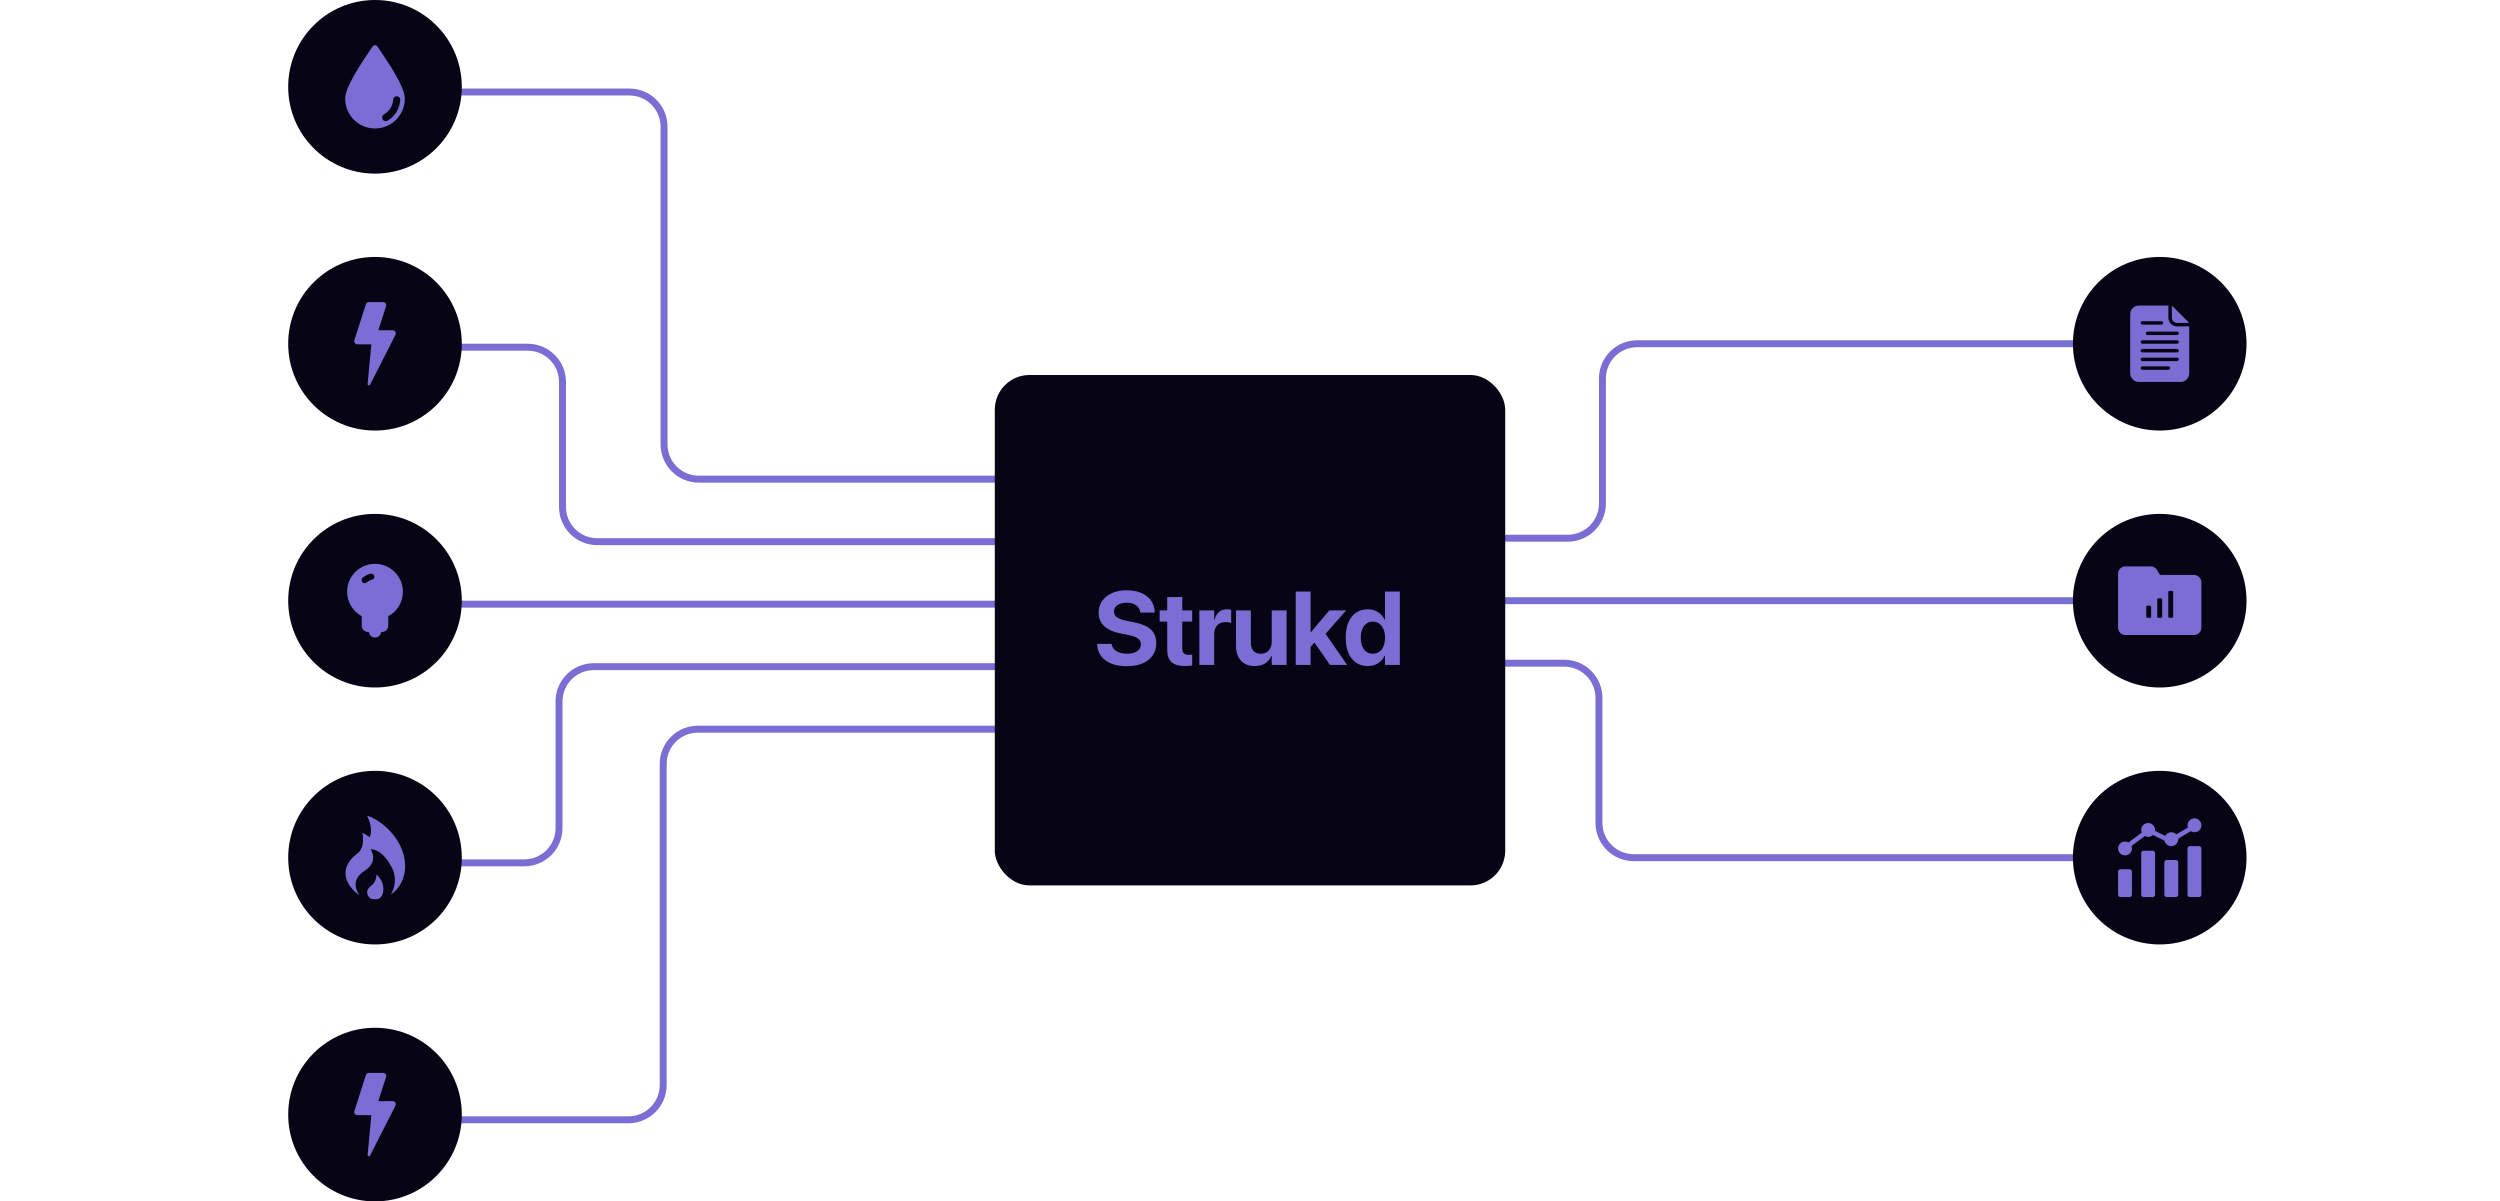 <svg width="1440" height="692" viewBox="0 0 1440 692" fill="none" xmlns="http://www.w3.org/2000/svg">
<path d="M861 310H903C914.046 310 923 301.046 923 290V218C923 206.954 931.954 198 943 198H1196.5" stroke="#7A6DD3" stroke-width="4"/>
<path d="M861 346H1196" stroke="#7A6DD3" stroke-width="4"/>
<path d="M1196.5 494H941C929.954 494 921 485.046 921 474V402C921 390.954 912.044 382 900.998 382C888.109 382 876.935 382 861 382" stroke="#7A6DD3" stroke-width="4"/>
<path d="M580 348H263.5" stroke="#7A6DD3" stroke-width="4"/>
<path d="M579 384H342C330.954 384 322 392.954 322 404V477C322 488.046 313.046 497 302 497H264" stroke="#7A6DD3" stroke-width="4"/>
<path d="M264 200H304C315.046 200 324 208.954 324 220V292C324 303.046 332.954 312 344 312H579" stroke="#7A6DD3" stroke-width="4"/>
<path d="M264 53H362.5C373.546 53 382.5 61.954 382.5 73V256C382.5 267.046 391.454 276 402.5 276H582.5" stroke="#7A6DD3" stroke-width="4"/>
<path d="M582.5 420H402C390.954 420 382 428.954 382 440V625C382 636.046 373.043 645 361.997 645C327.478 645 302.983 645 264 645" stroke="#7A6DD3" stroke-width="4"/>
<g filter="url(#filter0_i_1727_12762)">
<circle cx="216" cy="50" r="50" fill="#060415"/>
</g>
<g clip-path="url(#clip0_1727_12762)">
<path d="M218.013 27.654C216.697 25.41 215.305 25.488 213.989 27.654C207.954 36.629 198.824 50.092 198.824 56.823C198.824 61.543 200.759 65.876 203.853 68.971C206.948 72.066 211.281 74 216.001 74C220.721 74 225.053 72.066 228.148 68.971C231.243 65.876 233.177 61.543 233.177 56.823C233.177 50.014 224.048 36.629 218.013 27.654ZM228.38 64.483C227.142 66.495 225.363 68.274 223.196 69.512C222.191 70.054 220.953 69.745 220.411 68.739C219.792 67.655 220.179 66.418 221.185 65.876C222.732 65.025 223.97 63.787 224.899 62.317C225.827 60.847 226.369 59.145 226.446 57.365C226.523 56.204 227.452 55.353 228.613 55.431C229.773 55.508 230.624 56.436 230.547 57.597C230.392 60.073 229.618 62.394 228.38 64.483Z" fill="#7A6DD3"/>
</g>
<g filter="url(#filter1_i_1727_12762)">
<circle cx="216" cy="198" r="50" fill="#060415"/>
</g>
<g clip-path="url(#clip1_1727_12762)">
<path d="M227.709 191.103C227.381 190.571 226.803 190.247 226.18 190.247H217.924L222.386 176.341C222.561 175.796 222.465 175.198 222.127 174.736C221.791 174.274 221.251 174 220.679 174H212.473C211.694 174 211.003 174.503 210.766 175.245L204.111 195.989C203.936 196.535 204.032 197.132 204.37 197.594C204.706 198.056 205.246 198.33 205.818 198.33H207.263H213.888L211.75 221.17C211.716 221.533 211.945 221.869 212.295 221.97C212.645 222.071 213.017 221.911 213.182 221.585L227.779 192.853C228.061 192.297 228.034 191.634 227.709 191.103Z" fill="#7A6DD3"/>
</g>
<g filter="url(#filter2_i_1727_12762)">
<circle cx="216" cy="346" r="50" fill="#060415"/>
</g>
<path d="M217.875 324.867C208.182 323.773 199.938 331.35 199.938 340.814C199.938 346.734 203.209 352.156 208.364 354.929V360.351C208.364 362.396 210.035 364.049 212.062 364.049H212.462C212.664 365.83 214.153 367.238 216.001 367.238C217.849 367.238 219.337 365.83 219.54 364.049H219.938C221.964 364.049 223.635 362.396 223.635 360.351V354.947C228.88 352.156 232.062 346.751 232.062 340.814C232.062 332.331 225.483 325.742 217.875 324.867ZM211.226 335.48C210.478 336.15 209.361 336.081 208.72 335.338C208.062 334.609 208.115 333.489 208.844 332.831C210.124 331.694 211.653 330.894 213.413 330.449C214.373 330.218 215.333 330.805 215.564 331.747C215.813 332.707 215.226 333.667 214.266 333.898C213.093 334.2 212.062 334.734 211.226 335.48Z" fill="#7A6DD3"/>
<g filter="url(#filter3_i_1727_12762)">
<circle cx="216" cy="494" r="50" fill="#060415"/>
</g>
<g clip-path="url(#clip2_1727_12762)">
<path d="M220.814 511.967C220.814 514.901 219.831 516.901 218.054 517.731C216.163 518.283 214.516 517.825 213.891 517.758C212.129 516.98 209.589 513.542 213.575 510.386C215.012 509.185 216.628 507.836 216.852 503.696C218.176 504.892 220.814 507.799 220.814 511.967ZM211.489 470C215.402 477.953 212.939 482.217 212.939 482.217C212.939 482.217 209.893 480.197 208.728 479.669C209.658 483.991 209.102 489.513 205.702 491.722C192.022 502.307 202.814 513.139 207.166 515.602C205.689 513.788 201.524 507.013 209.914 501.668C218.519 496.137 213.455 489.248 213.455 489.248C213.455 489.248 220.272 488.084 226.485 501.317C228.845 508.086 226.257 513.352 225.126 515.221C230.371 511.772 233.342 505.433 233.342 499.116C233.342 480.81 214.882 470.03 211.489 470Z" fill="#7A6DD3"/>
</g>
<g filter="url(#filter4_i_1727_12762)">
<circle cx="216" cy="642" r="50" fill="#060415"/>
</g>
<g clip-path="url(#clip3_1727_12762)">
<path d="M227.709 635.103C227.381 634.571 226.803 634.247 226.18 634.247H217.924L222.386 620.341C222.561 619.796 222.465 619.198 222.127 618.736C221.791 618.274 221.251 618 220.679 618H212.473C211.694 618 211.003 618.503 210.766 619.245L204.111 639.989C203.936 640.535 204.032 641.132 204.37 641.594C204.706 642.056 205.246 642.33 205.818 642.33H207.263H213.888L211.75 665.17C211.716 665.533 211.945 665.869 212.295 665.97C212.645 666.071 213.017 665.911 213.182 665.585L227.779 636.853C228.061 636.297 228.034 635.634 227.709 635.103Z" fill="#7A6DD3"/>
</g>
<g filter="url(#filter5_i_1727_12762)">
<rect x="573" y="216" width="294" height="294" rx="20" fill="#060415"/>
<path d="M648.955 383.732C645.615 383.732 642.695 383.244 640.195 382.268C637.715 381.271 635.762 379.855 634.336 378.02C632.91 376.164 632.109 373.938 631.934 371.34L631.904 370.871H640.254L640.312 371.193C640.508 372.287 640.996 373.234 641.777 374.035C642.578 374.816 643.613 375.432 644.883 375.881C646.152 376.311 647.588 376.525 649.189 376.525C650.83 376.525 652.236 376.311 653.408 375.881C654.6 375.432 655.518 374.807 656.162 374.006C656.826 373.186 657.158 372.238 657.158 371.164V371.135C657.158 369.709 656.592 368.596 655.459 367.795C654.346 366.975 652.471 366.291 649.834 365.744L645.381 364.865C641.221 364.025 638.086 362.609 635.977 360.617C633.867 358.625 632.812 356.037 632.812 352.854V352.824C632.812 350.246 633.506 348 634.893 346.086C636.279 344.152 638.184 342.658 640.605 341.604C643.027 340.529 645.801 339.992 648.926 339.992C652.188 339.992 655 340.5 657.363 341.516C659.746 342.531 661.602 343.967 662.93 345.822C664.258 347.678 664.99 349.836 665.127 352.297L665.156 352.854H656.807L656.777 352.502C656.621 351.389 656.201 350.441 655.518 349.66C654.834 348.859 653.926 348.244 652.793 347.814C651.68 347.385 650.391 347.17 648.926 347.17C647.422 347.17 646.123 347.395 645.029 347.844C643.936 348.273 643.096 348.869 642.51 349.631C641.943 350.393 641.66 351.281 641.66 352.297V352.326C641.66 353.654 642.227 354.729 643.359 355.549C644.492 356.369 646.27 357.023 648.691 357.512L653.174 358.42C657.607 359.299 660.85 360.695 662.9 362.609C664.971 364.504 666.006 367.111 666.006 370.432V370.461C666.006 373.176 665.322 375.529 663.955 377.521C662.607 379.494 660.654 381.027 658.096 382.121C655.557 383.195 652.51 383.732 648.955 383.732ZM682.574 383.645C679.097 383.645 676.519 382.912 674.839 381.447C673.16 379.982 672.32 377.57 672.32 374.211V358.039H667.955V351.594H672.32V343.918H680.963V351.594H686.705V358.039H680.963V373.273C680.963 374.738 681.285 375.764 681.929 376.35C682.593 376.916 683.57 377.199 684.859 377.199C685.25 377.199 685.591 377.189 685.884 377.17C686.177 377.131 686.451 377.092 686.705 377.053V383.322C686.236 383.4 685.65 383.469 684.947 383.527C684.263 383.605 683.472 383.645 682.574 383.645ZM690.821 383V351.594H699.376V357.072H699.552C700.021 355.139 700.87 353.635 702.101 352.561C703.331 351.486 704.864 350.949 706.7 350.949C707.169 350.949 707.618 350.979 708.048 351.037C708.478 351.096 708.849 351.174 709.161 351.271V358.801C708.81 358.664 708.361 358.557 707.814 358.479C707.267 358.381 706.681 358.332 706.056 358.332C704.65 358.332 703.448 358.605 702.452 359.152C701.456 359.699 700.695 360.5 700.167 361.555C699.64 362.609 699.376 363.898 699.376 365.422V383H690.821ZM722.77 383.645C720.466 383.645 718.503 383.176 716.882 382.238C715.28 381.281 714.05 379.924 713.19 378.166C712.35 376.408 711.93 374.309 711.93 371.867V351.594H720.485V370.08C720.485 372.131 720.964 373.723 721.921 374.855C722.897 375.988 724.343 376.555 726.257 376.555C727.546 376.555 728.649 376.262 729.567 375.676C730.505 375.09 731.227 374.279 731.735 373.244C732.262 372.189 732.526 370.988 732.526 369.641V351.594H741.081V383H732.526V377.814H732.35C731.55 379.631 730.348 381.057 728.747 382.092C727.145 383.127 725.153 383.645 722.77 383.645ZM746.34 383V340.725H754.895V383H746.34ZM766.086 383L756.389 369.113L761.809 362.609L775.959 383H766.086ZM753.84 373.742V364.162H755.071L765.676 351.594H775.373L760.871 368.088H758.967L753.84 373.742ZM787.898 383.645C785.262 383.645 782.986 382.99 781.072 381.682C779.158 380.373 777.684 378.498 776.648 376.057C775.633 373.615 775.125 370.695 775.125 367.297V367.268C775.125 363.85 775.643 360.93 776.678 358.508C777.713 356.066 779.178 354.201 781.072 352.912C782.986 351.604 785.262 350.949 787.898 350.949C790.125 350.949 792.078 351.496 793.758 352.59C795.438 353.664 796.707 355.148 797.566 357.043H797.742V340.725H806.297V383H797.742V377.639H797.566C796.727 379.514 795.467 380.988 793.787 382.062C792.127 383.117 790.164 383.645 787.898 383.645ZM790.77 376.555C792.156 376.555 793.377 376.184 794.432 375.441C795.486 374.68 796.307 373.605 796.893 372.219C797.479 370.832 797.771 369.191 797.771 367.297V367.268C797.771 365.373 797.469 363.742 796.863 362.375C796.277 360.988 795.457 359.924 794.402 359.182C793.367 358.42 792.156 358.039 790.77 358.039C789.344 358.039 788.113 358.41 787.078 359.152C786.043 359.895 785.242 360.959 784.676 362.346C784.109 363.713 783.826 365.354 783.826 367.268V367.297C783.826 369.191 784.1 370.832 784.646 372.219C785.213 373.605 786.014 374.68 787.049 375.441C788.104 376.184 789.344 376.555 790.77 376.555Z" fill="#7A6DD3"/>
</g>
<g filter="url(#filter6_i_1727_12762)">
<circle cx="1244" cy="198" r="50" fill="#060415"/>
</g>
<path d="M1254 188C1252.67 187.998 1251.4 187.471 1250.47 186.534C1249.53 185.596 1249 184.326 1249 183V176H1232C1230.67 176 1229.4 176.527 1228.46 177.464C1227.53 178.402 1227 179.674 1227 181V215C1227 216.326 1227.53 217.598 1228.46 218.536C1229.4 219.473 1230.67 220 1232 220H1256C1256.66 220 1257.31 219.871 1257.91 219.619C1258.52 219.368 1259.07 219 1259.54 218.536C1260 218.071 1260.37 217.52 1260.62 216.913C1260.87 216.307 1261 215.657 1261 215V188H1254ZM1234 185H1245C1245.27 185 1245.52 185.105 1245.71 185.293C1245.89 185.48 1246 185.735 1246 186C1246 186.265 1245.89 186.52 1245.71 186.707C1245.52 186.895 1245.27 187 1245 187H1234C1233.73 187 1233.48 186.895 1233.29 186.707C1233.11 186.52 1233 186.265 1233 186C1233 185.735 1233.11 185.48 1233.29 185.293C1233.48 185.105 1233.73 185 1234 185ZM1249 213H1234C1233.73 213 1233.48 212.895 1233.29 212.707C1233.11 212.52 1233 212.265 1233 212C1233 211.735 1233.11 211.48 1233.29 211.293C1233.48 211.105 1233.73 211 1234 211H1249C1249.27 211 1249.52 211.105 1249.71 211.293C1249.89 211.48 1250 211.735 1250 212C1250 212.265 1249.89 212.52 1249.71 212.707C1249.52 212.895 1249.27 213 1249 213ZM1254 208H1234C1233.73 208 1233.48 207.895 1233.29 207.707C1233.11 207.52 1233 207.265 1233 207C1233 206.735 1233.11 206.48 1233.29 206.293C1233.48 206.105 1233.73 206 1234 206H1254C1254.27 206 1254.52 206.105 1254.71 206.293C1254.89 206.48 1255 206.735 1255 207C1255 207.265 1254.89 207.52 1254.71 207.707C1254.52 207.895 1254.27 208 1254 208ZM1254 203H1234C1233.73 203 1233.48 202.895 1233.29 202.707C1233.11 202.52 1233 202.265 1233 202C1233 201.735 1233.11 201.48 1233.29 201.293C1233.48 201.105 1233.73 201 1234 201H1254C1254.27 201 1254.52 201.105 1254.71 201.293C1254.89 201.48 1255 201.735 1255 202C1255 202.265 1254.89 202.52 1254.71 202.707C1254.52 202.895 1254.27 203 1254 203ZM1254 198H1234C1233.73 198 1233.48 197.895 1233.29 197.707C1233.11 197.52 1233 197.265 1233 197C1233 196.735 1233.11 196.48 1233.29 196.293C1233.48 196.105 1233.73 196 1234 196H1254C1254.27 196 1254.52 196.105 1254.71 196.293C1254.89 196.48 1255 196.735 1255 197C1255 197.265 1254.89 197.52 1254.71 197.707C1254.52 197.895 1254.27 198 1254 198ZM1254 193H1237C1236.73 193 1236.48 192.895 1236.29 192.707C1236.11 192.52 1236 192.265 1236 192C1236 191.735 1236.11 191.48 1236.29 191.293C1236.48 191.105 1236.73 191 1237 191H1254C1254.27 191 1254.52 191.105 1254.71 191.293C1254.89 191.48 1255 191.735 1255 192C1255 192.265 1254.89 192.52 1254.71 192.707C1254.52 192.895 1254.27 193 1254 193Z" fill="#7A6DD3"/>
<path d="M1260.41 185.414L1251.59 176.586C1251.42 176.419 1251.22 176.283 1251 176.186V183C1251 183.796 1251.32 184.559 1251.88 185.121C1252.44 185.684 1253.2 186 1254 186H1260.81C1260.72 185.782 1260.58 185.584 1260.41 185.414Z" fill="#7A6DD3"/>
<g filter="url(#filter7_i_1727_12762)">
<circle cx="1244" cy="346" r="50" fill="#060415"/>
</g>
<g clip-path="url(#clip4_1727_12762)">
<path fill-rule="evenodd" clip-rule="evenodd" d="M1263.76 365.765H1224.24C1221.9 365.765 1220 363.865 1220 361.522V330.478C1220 328.134 1221.9 326.235 1224.24 326.235H1239.06C1240.34 326.235 1241.76 327.053 1242.39 328.168L1243.82 330.666C1243.95 330.899 1244.43 331.177 1244.7 331.177H1263.76C1266.1 331.177 1268 333.076 1268 335.416V361.525C1268 363.87 1266.1 365.765 1263.76 365.765ZM1243.3 344.588C1242.91 344.588 1242.59 344.902 1242.59 345.295V355.176C1242.59 355.566 1242.9 355.882 1243.3 355.882H1244.7C1245.09 355.882 1245.41 355.569 1245.41 355.176V345.295C1245.41 344.905 1245.1 344.588 1244.7 344.588H1243.3ZM1236.95 348.824C1236.55 348.824 1236.24 349.145 1236.24 349.526V355.18C1236.24 355.568 1236.55 355.882 1236.95 355.882H1238.35C1238.74 355.882 1239.06 355.561 1239.06 355.18V349.526C1239.06 349.138 1238.75 348.824 1238.35 348.824H1236.95ZM1251.05 355.882C1251.45 355.882 1251.76 355.572 1251.76 355.175V341.061C1251.76 340.67 1251.45 340.353 1251.05 340.353H1249.65C1249.26 340.353 1248.94 340.663 1248.94 341.061V355.175C1248.94 355.566 1249.25 355.882 1249.65 355.882H1251.05Z" fill="#7A6DD3"/>
</g>
<g filter="url(#filter8_i_1727_12762)">
<circle cx="1244" cy="494" r="50" fill="#060415"/>
</g>
<g clip-path="url(#clip5_1727_12762)">
<path d="M1221.33 500.708H1226.67C1227.4 500.708 1228 501.305 1228 502.042V515.375C1228 516.111 1227.4 516.708 1226.67 516.708H1221.33C1220.6 516.708 1220 516.111 1220 515.375V502.042C1220 501.305 1220.6 500.708 1221.33 500.708Z" fill="#7A6DD3"/>
<path d="M1234.67 490.042H1240C1240.74 490.042 1241.33 490.639 1241.33 491.375V515.375C1241.33 516.111 1240.74 516.708 1240 516.708H1234.67C1233.93 516.708 1233.33 516.111 1233.33 515.375V491.375C1233.33 490.639 1233.93 490.042 1234.67 490.042Z" fill="#7A6DD3"/>
<path d="M1248 495.375H1253.33C1254.07 495.375 1254.67 495.972 1254.67 496.708V515.375C1254.67 516.111 1254.07 516.708 1253.33 516.708H1248C1247.26 516.708 1246.67 516.111 1246.67 515.375V496.708C1246.67 495.972 1247.26 495.375 1248 495.375Z" fill="#7A6DD3"/>
<path d="M1261.33 487.375H1266.67C1267.4 487.375 1268 487.972 1268 488.708V515.375C1268 516.111 1267.4 516.708 1266.67 516.708H1261.33C1260.6 516.708 1260 516.111 1260 515.375V488.708C1260 487.972 1260.6 487.375 1261.33 487.375Z" fill="#7A6DD3"/>
<path d="M1264 471.375C1261.79 471.377 1260 473.167 1260 475.375C1260.01 475.811 1260.08 476.242 1260.23 476.652L1253.55 480.62C1252.68 479.691 1251.41 479.241 1250.14 479.41C1248.88 479.58 1247.77 480.348 1247.17 481.475L1241.28 478.559C1241.31 478.388 1241.33 478.215 1241.33 478.042C1241.34 476.422 1240.36 474.961 1238.87 474.34C1237.37 473.719 1235.65 474.06 1234.51 475.205C1233.36 476.349 1233.02 478.071 1233.64 479.566L1226 485.266C1225.4 484.905 1224.71 484.712 1224 484.708C1221.79 484.708 1220 486.499 1220 488.708C1220 490.917 1221.79 492.708 1224 492.708C1226.21 492.708 1228 490.917 1228 488.708C1228 488.227 1227.91 487.751 1227.73 487.302L1235.44 481.546C1236.95 482.387 1238.84 482.141 1240.08 480.938L1246.77 484.254C1247.22 486.242 1249.09 487.576 1251.11 487.351C1253.14 487.125 1254.67 485.413 1254.67 483.375C1254.67 483.273 1254.64 483.178 1254.64 483.078L1261.9 478.762C1262.53 479.16 1263.25 479.373 1264 479.375C1266.21 479.375 1268 477.584 1268 475.375C1268 473.166 1266.21 471.375 1264 471.375Z" fill="#7A6DD3"/>
</g>
<defs>
<filter id="filter0_i_1727_12762" x="166" y="0" width="100" height="100" filterUnits="userSpaceOnUse" color-interpolation-filters="sRGB">
<feFlood flood-opacity="0" result="BackgroundImageFix"/>
<feBlend mode="normal" in="SourceGraphic" in2="BackgroundImageFix" result="shape"/>
<feColorMatrix in="SourceAlpha" type="matrix" values="0 0 0 0 0 0 0 0 0 0 0 0 0 0 0 0 0 0 127 0" result="hardAlpha"/>
<feOffset/>
<feGaussianBlur stdDeviation="12"/>
<feComposite in2="hardAlpha" operator="arithmetic" k2="-1" k3="1"/>
<feColorMatrix type="matrix" values="0 0 0 0 0.478 0 0 0 0 0.427 0 0 0 0 0.827 0 0 0 0.8 0"/>
<feBlend mode="normal" in2="shape" result="effect1_innerShadow_1727_12762"/>
</filter>
<filter id="filter1_i_1727_12762" x="166" y="148" width="100" height="100" filterUnits="userSpaceOnUse" color-interpolation-filters="sRGB">
<feFlood flood-opacity="0" result="BackgroundImageFix"/>
<feBlend mode="normal" in="SourceGraphic" in2="BackgroundImageFix" result="shape"/>
<feColorMatrix in="SourceAlpha" type="matrix" values="0 0 0 0 0 0 0 0 0 0 0 0 0 0 0 0 0 0 127 0" result="hardAlpha"/>
<feOffset/>
<feGaussianBlur stdDeviation="12"/>
<feComposite in2="hardAlpha" operator="arithmetic" k2="-1" k3="1"/>
<feColorMatrix type="matrix" values="0 0 0 0 0.478 0 0 0 0 0.427 0 0 0 0 0.827 0 0 0 0.8 0"/>
<feBlend mode="normal" in2="shape" result="effect1_innerShadow_1727_12762"/>
</filter>
<filter id="filter2_i_1727_12762" x="166" y="296" width="100" height="100" filterUnits="userSpaceOnUse" color-interpolation-filters="sRGB">
<feFlood flood-opacity="0" result="BackgroundImageFix"/>
<feBlend mode="normal" in="SourceGraphic" in2="BackgroundImageFix" result="shape"/>
<feColorMatrix in="SourceAlpha" type="matrix" values="0 0 0 0 0 0 0 0 0 0 0 0 0 0 0 0 0 0 127 0" result="hardAlpha"/>
<feOffset/>
<feGaussianBlur stdDeviation="12"/>
<feComposite in2="hardAlpha" operator="arithmetic" k2="-1" k3="1"/>
<feColorMatrix type="matrix" values="0 0 0 0 0.478 0 0 0 0 0.427 0 0 0 0 0.827 0 0 0 0.8 0"/>
<feBlend mode="normal" in2="shape" result="effect1_innerShadow_1727_12762"/>
</filter>
<filter id="filter3_i_1727_12762" x="166" y="444" width="100" height="100" filterUnits="userSpaceOnUse" color-interpolation-filters="sRGB">
<feFlood flood-opacity="0" result="BackgroundImageFix"/>
<feBlend mode="normal" in="SourceGraphic" in2="BackgroundImageFix" result="shape"/>
<feColorMatrix in="SourceAlpha" type="matrix" values="0 0 0 0 0 0 0 0 0 0 0 0 0 0 0 0 0 0 127 0" result="hardAlpha"/>
<feOffset/>
<feGaussianBlur stdDeviation="12"/>
<feComposite in2="hardAlpha" operator="arithmetic" k2="-1" k3="1"/>
<feColorMatrix type="matrix" values="0 0 0 0 0.478 0 0 0 0 0.427 0 0 0 0 0.827 0 0 0 0.8 0"/>
<feBlend mode="normal" in2="shape" result="effect1_innerShadow_1727_12762"/>
</filter>
<filter id="filter4_i_1727_12762" x="166" y="592" width="100" height="100" filterUnits="userSpaceOnUse" color-interpolation-filters="sRGB">
<feFlood flood-opacity="0" result="BackgroundImageFix"/>
<feBlend mode="normal" in="SourceGraphic" in2="BackgroundImageFix" result="shape"/>
<feColorMatrix in="SourceAlpha" type="matrix" values="0 0 0 0 0 0 0 0 0 0 0 0 0 0 0 0 0 0 127 0" result="hardAlpha"/>
<feOffset/>
<feGaussianBlur stdDeviation="12"/>
<feComposite in2="hardAlpha" operator="arithmetic" k2="-1" k3="1"/>
<feColorMatrix type="matrix" values="0 0 0 0 0.478 0 0 0 0 0.427 0 0 0 0 0.827 0 0 0 0.8 0"/>
<feBlend mode="normal" in2="shape" result="effect1_innerShadow_1727_12762"/>
</filter>
<filter id="filter5_i_1727_12762" x="573" y="216" width="294" height="294" filterUnits="userSpaceOnUse" color-interpolation-filters="sRGB">
<feFlood flood-opacity="0" result="BackgroundImageFix"/>
<feBlend mode="normal" in="SourceGraphic" in2="BackgroundImageFix" result="shape"/>
<feColorMatrix in="SourceAlpha" type="matrix" values="0 0 0 0 0 0 0 0 0 0 0 0 0 0 0 0 0 0 127 0" result="hardAlpha"/>
<feOffset/>
<feGaussianBlur stdDeviation="16"/>
<feComposite in2="hardAlpha" operator="arithmetic" k2="-1" k3="1"/>
<feColorMatrix type="matrix" values="0 0 0 0 0.478 0 0 0 0 0.427 0 0 0 0 0.827 0 0 0 0.8 0"/>
<feBlend mode="normal" in2="shape" result="effect1_innerShadow_1727_12762"/>
</filter>
<filter id="filter6_i_1727_12762" x="1194" y="148" width="100" height="100" filterUnits="userSpaceOnUse" color-interpolation-filters="sRGB">
<feFlood flood-opacity="0" result="BackgroundImageFix"/>
<feBlend mode="normal" in="SourceGraphic" in2="BackgroundImageFix" result="shape"/>
<feColorMatrix in="SourceAlpha" type="matrix" values="0 0 0 0 0 0 0 0 0 0 0 0 0 0 0 0 0 0 127 0" result="hardAlpha"/>
<feOffset/>
<feGaussianBlur stdDeviation="12"/>
<feComposite in2="hardAlpha" operator="arithmetic" k2="-1" k3="1"/>
<feColorMatrix type="matrix" values="0 0 0 0 0.478 0 0 0 0 0.427 0 0 0 0 0.827 0 0 0 0.8 0"/>
<feBlend mode="normal" in2="shape" result="effect1_innerShadow_1727_12762"/>
</filter>
<filter id="filter7_i_1727_12762" x="1194" y="296" width="100" height="100" filterUnits="userSpaceOnUse" color-interpolation-filters="sRGB">
<feFlood flood-opacity="0" result="BackgroundImageFix"/>
<feBlend mode="normal" in="SourceGraphic" in2="BackgroundImageFix" result="shape"/>
<feColorMatrix in="SourceAlpha" type="matrix" values="0 0 0 0 0 0 0 0 0 0 0 0 0 0 0 0 0 0 127 0" result="hardAlpha"/>
<feOffset/>
<feGaussianBlur stdDeviation="12"/>
<feComposite in2="hardAlpha" operator="arithmetic" k2="-1" k3="1"/>
<feColorMatrix type="matrix" values="0 0 0 0 0.478 0 0 0 0 0.427 0 0 0 0 0.827 0 0 0 0.8 0"/>
<feBlend mode="normal" in2="shape" result="effect1_innerShadow_1727_12762"/>
</filter>
<filter id="filter8_i_1727_12762" x="1194" y="444" width="100" height="100" filterUnits="userSpaceOnUse" color-interpolation-filters="sRGB">
<feFlood flood-opacity="0" result="BackgroundImageFix"/>
<feBlend mode="normal" in="SourceGraphic" in2="BackgroundImageFix" result="shape"/>
<feColorMatrix in="SourceAlpha" type="matrix" values="0 0 0 0 0 0 0 0 0 0 0 0 0 0 0 0 0 0 127 0" result="hardAlpha"/>
<feOffset/>
<feGaussianBlur stdDeviation="12"/>
<feComposite in2="hardAlpha" operator="arithmetic" k2="-1" k3="1"/>
<feColorMatrix type="matrix" values="0 0 0 0 0.478 0 0 0 0 0.427 0 0 0 0 0.827 0 0 0 0.8 0"/>
<feBlend mode="normal" in2="shape" result="effect1_innerShadow_1727_12762"/>
</filter>
<clipPath id="clip0_1727_12762">
<rect width="48" height="48" fill="white" transform="translate(192 26)"/>
</clipPath>
<clipPath id="clip1_1727_12762">
<rect width="48" height="48" fill="white" transform="translate(192 174)"/>
</clipPath>
<clipPath id="clip2_1727_12762">
<rect width="48" height="48" fill="white" transform="translate(192 470)"/>
</clipPath>
<clipPath id="clip3_1727_12762">
<rect width="48" height="48" fill="white" transform="translate(192 618)"/>
</clipPath>
<clipPath id="clip4_1727_12762">
<rect width="48" height="48" fill="white" transform="translate(1220 322)"/>
</clipPath>
<clipPath id="clip5_1727_12762">
<rect width="48" height="48" fill="white" transform="translate(1220 470)"/>
</clipPath>
</defs>
</svg>
